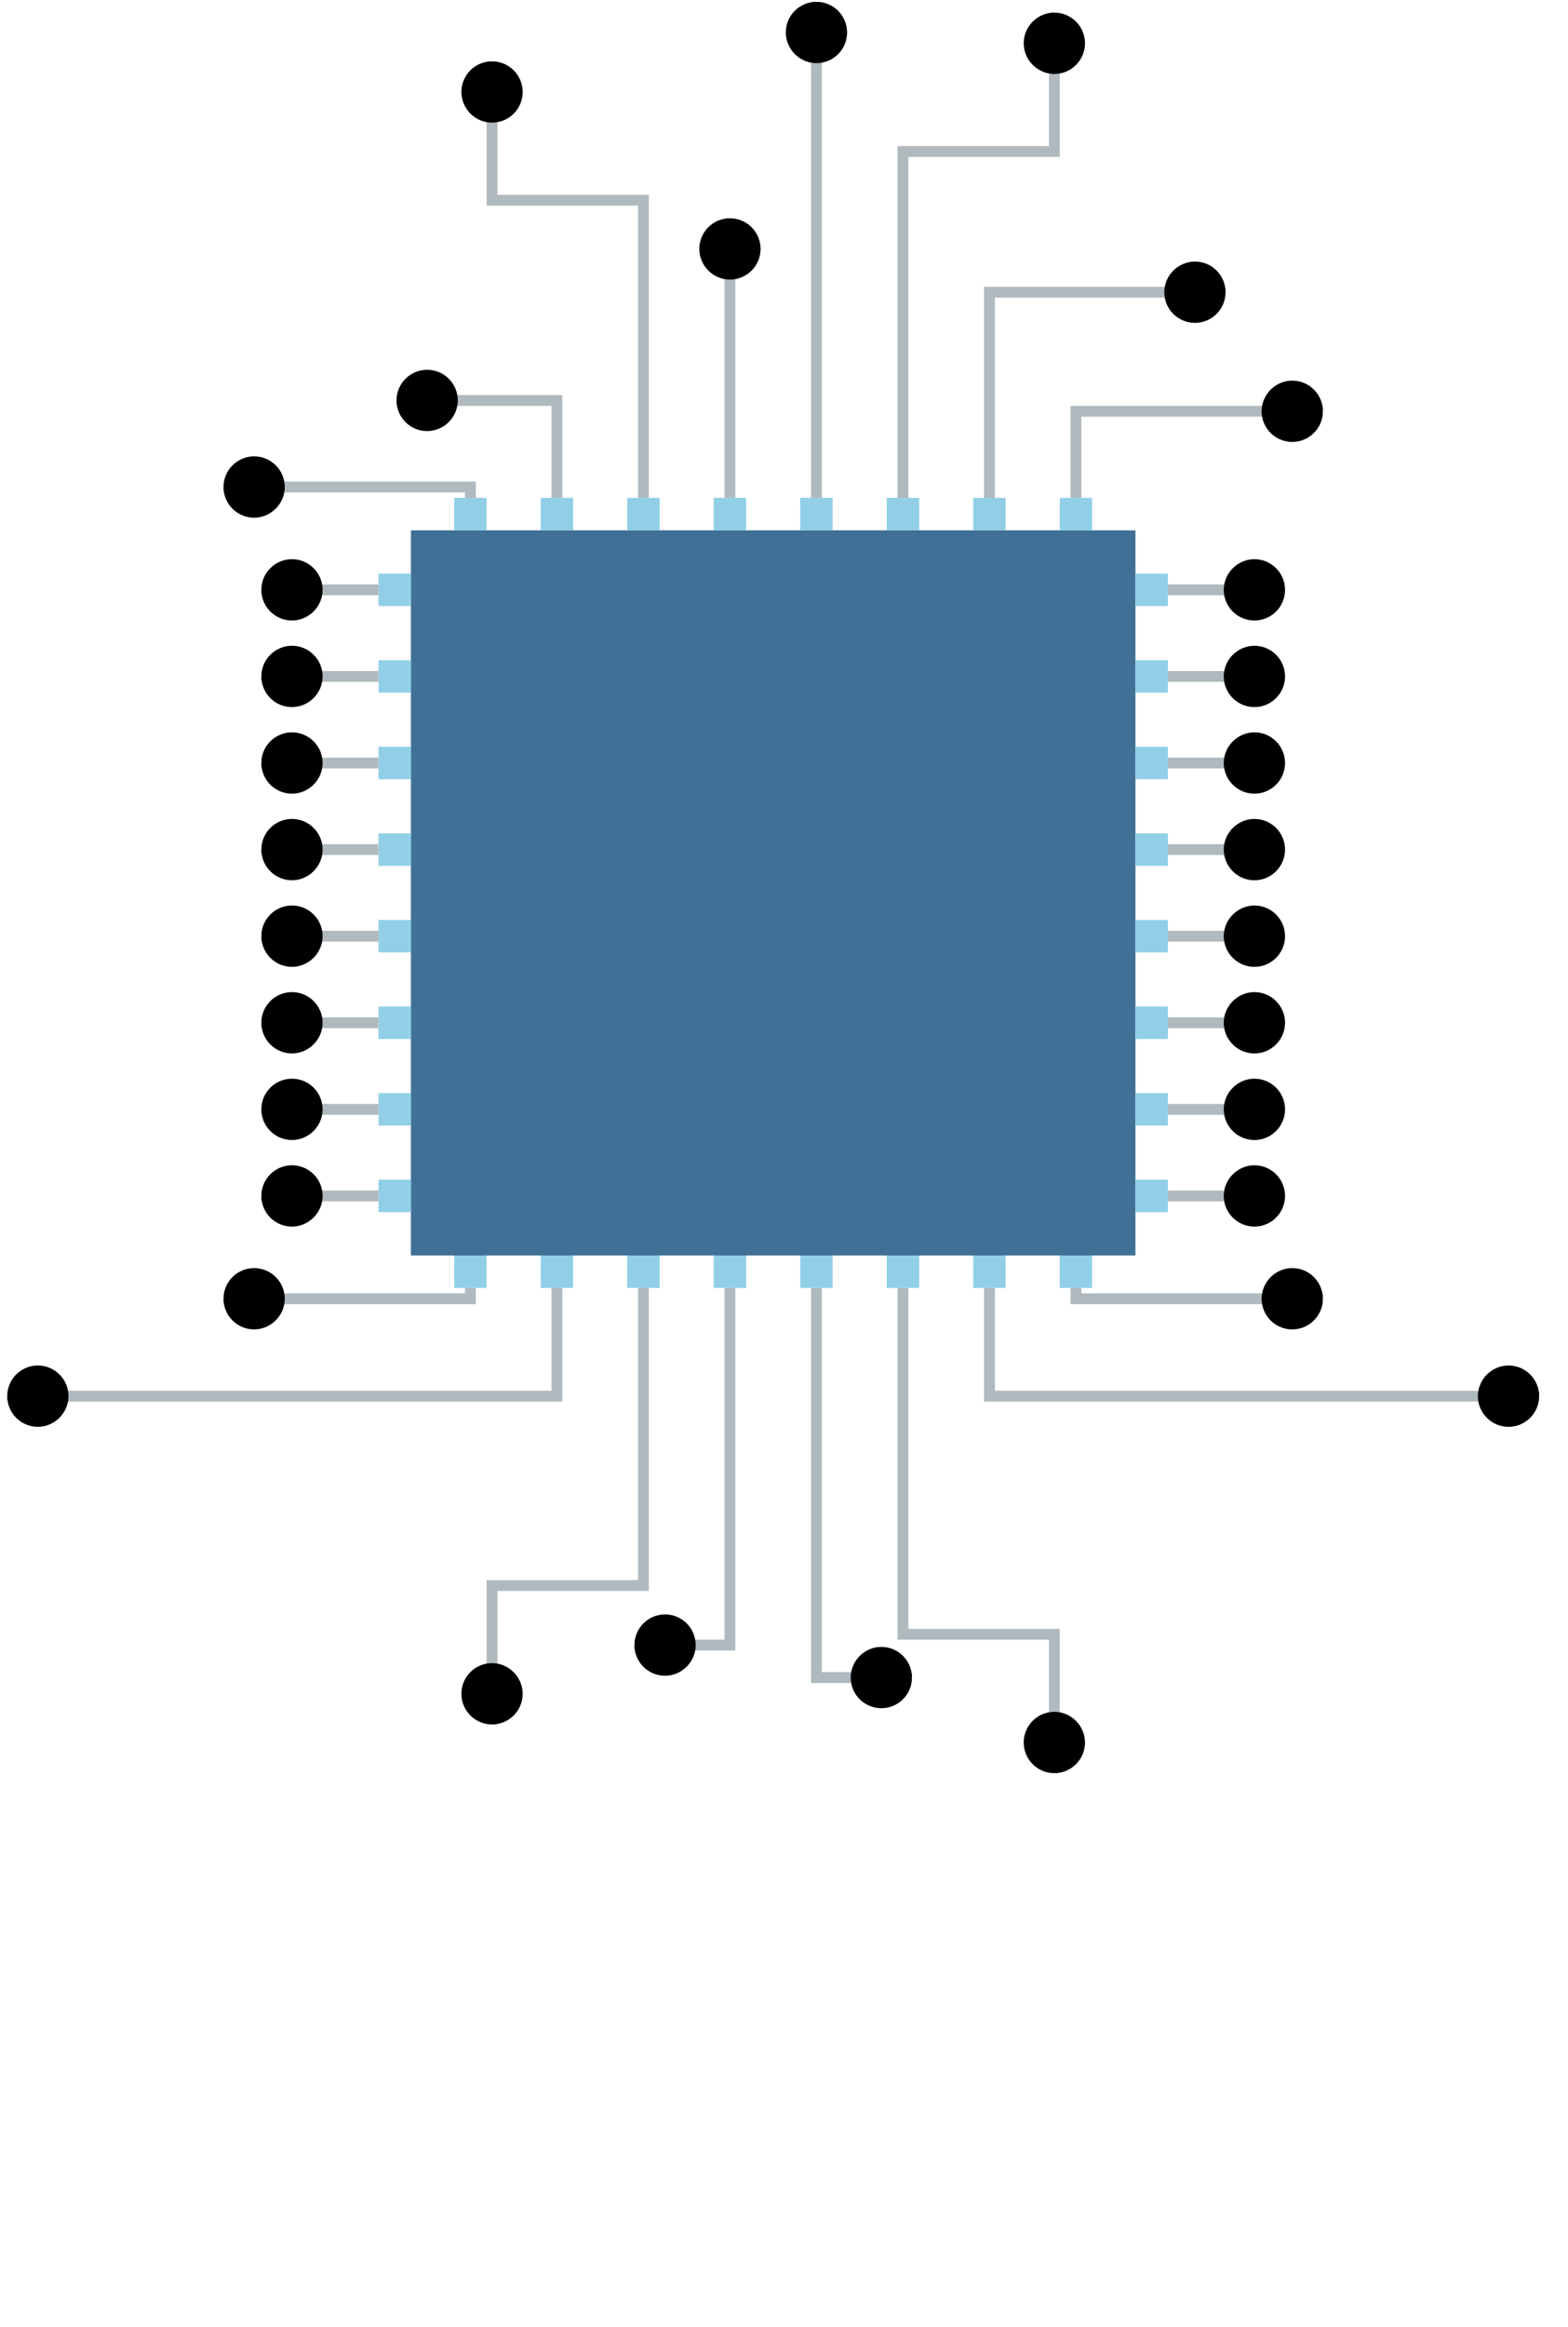 <?xml version="1.0" encoding="UTF-8" standalone="no"?>
<svg
   version="1.0"
   width="1450pt"
   height="2150pt"
   viewBox="0 0 1450 2150"
   preserveAspectRatio="xMidYMid meet"
   id="svg6190"
   sodipodi:docname="processor.svg"
   inkscape:version="1.2.1 (9c6d41e, 2022-07-14)"
   xmlns:inkscape="http://www.inkscape.org/namespaces/inkscape"
   xmlns:sodipodi="http://sodipodi.sourceforge.net/DTD/sodipodi-0.dtd"
   xmlns="http://www.w3.org/2000/svg"
   xmlns:svg="http://www.w3.org/2000/svg">
  <defs
     id="defs6194">
    <marker
       style="overflow:visible"
       id="Dot"
       refX="0"
       refY="0"
       orient="auto"
       inkscape:stockid="Dot"
       markerWidth="5.667"
       markerHeight="5.667"
       viewBox="0 0 5.667 5.667"
       inkscape:isstock="true"
       inkscape:collect="always"
       preserveAspectRatio="xMidYMid">
      <path
         transform="scale(0.5)"
         style="fill:context-stroke;fill-rule:evenodd;stroke:context-stroke;stroke-width:1pt"
         d="M 5,0 C 5,2.76 2.76,5 0,5 -2.76,5 -5,2.76 -5,0 c 0,-2.76 2.3,-5 5,-5 2.76,0 5,2.24 5,5 z"
         id="Dot1"
         sodipodi:nodetypes="sssss" />
    <style>
      .myprocessor { fill:#407096;stroke-width:6;}
      .mylegs { fill:#91cfe7;stroke-width:6;}
      .myruns { fill:none;stroke:#afb9be;stroke-width:10;stroke-linecap:butt;stroke-linejoin:miter;stroke-opacity:1;stroke-dasharray:none;marker-end:url(#Dot);}
    </style>
    </marker>
  </defs>
  <sodipodi:namedview
     id="namedview6192"
     pagecolor="#ffffff"
     bordercolor="#666666"
     borderopacity="1.0"
     inkscape:showpageshadow="2"
     inkscape:pageopacity="0.0"
     inkscape:pagecheckerboard="0"
     inkscape:deskcolor="#d1d1d1"
     inkscape:document-units="pt"
     showgrid="false"
     inkscape:zoom="0.40430927"
     inkscape:cx="937.40121"
     inkscape:cy="706.1426"
     inkscape:window-width="1147"
     inkscape:window-height="755"
     inkscape:window-x="71"
     inkscape:window-y="34"
     inkscape:window-maximized="0"
     inkscape:current-layer="svg6190" />
  <rect
     class="myprocessor"
     id="rect8157"
     width="670"
     height="670"
     x="380"
     y="490" />
  <rect
     class="mylegs"
     id="rect8159"
     width="30"
     height="30"
     x="420"
     y="460" />
  <rect
     class="mylegs"
     id="rect8159-8"
     width="30"
     height="30"
     x="500"
     y="460" />
  <rect
     class="mylegs"
     id="rect8159-2"
     width="30"
     height="30"
     x="580"
     y="460" />
  <rect
     class="mylegs"
     id="rect8159-9"
     width="30"
     height="30"
     x="660"
     y="460" />
  <rect
     class="mylegs"
     id="rect8159-82"
     width="30"
     height="30"
     x="740"
     y="460" />
  <rect
     class="mylegs"
     id="rect8159-0"
     width="30"
     height="30"
     x="820"
     y="460" />
  <rect
     class="mylegs"
     id="rect8159-7"
     width="30"
     height="30"
     x="900"
     y="460" />
  <rect
     class="mylegs"
     id="rect8159-4"
     width="30"
     height="30"
     x="980"
     y="460" />
  <path
     class="myruns"
     d="M 435,460 v -10 h -200"
     id="path8231" />
  <path
     class="myruns"
     d="m 515,460 v -90 h -120"
     id="path8233" />
  <path
     class="myruns"
     d="M 595,460 v -275 h -140 v -100"
     id="path8235" />
  <path
     class="myruns"
     d="M 675,460 v -230"
     id="path8237" />
  <path
     class="myruns"
     d="M 755,460 v -430"
     id="path8239" />
  <path
     class="myruns"
     d="m 835,460 v -320 h 140 v -100"
     id="path8241" />
  <path
     class="myruns"
     d="m 915,460 v -190 h 190"
     id="path8243" />
  <path
     class="myruns"
     d="M 995,460 v -80 h 200"
     id="path8245" />
  <rect
     class="mylegs"
     id="rect8159"
     width="30"
     height="30"
     x="350"
     y="530" />
  <path
     class="myruns"
     d="M 350,545 h -80"
     id="path8245" />
  <rect
     class="mylegs"
     id="rect8159-8"
     width="30"
     height="30"
     x="350"
     y="610" />
  <path
     class="myruns"
     d="M 350,625 h -80"
     id="path8245" />
  <rect
     class="mylegs"
     id="rect8159-2"
     width="30"
     height="30"
     x="350"
     y="690" />
  <path
     class="myruns"
     d="M 350,705 h -80"
     id="path8245" />
  <rect
     class="mylegs"
     id="rect8159-9"
     width="30"
     height="30"
     x="350"
     y="770" />
  <path
     class="myruns"
     d="M 350,785 h -80"
     id="path8245" />
  <rect
     class="mylegs"
     id="rect8159-82"
     width="30"
     height="30"
     x="350"
     y="850" />
  <path
     class="myruns"
     d="M 350,865 h -80"
     id="path8245" />
  <rect
     class="mylegs"
     id="rect8159-0"
     width="30"
     height="30"
     x="350"
     y="930" />
  <path
     class="myruns"
     d="M 350,945 h -80"
     id="path8245" />
  <rect
     class="mylegs"
     id="rect8159-7"
     width="30"
     height="30"
     x="350"
     y="1010" />
  <path
     class="myruns"
     d="M 350,1025 h -80"
     id="path8245" />
  <rect
     class="mylegs"
     id="rect8159-4"
     width="30"
     height="30"
     x="350"
     y="1090" />
  <path
     class="myruns"
     d="M 350,1105 h -80"
     id="path8245" />

  
  <rect
     class="mylegs"
     id="rect8159"
     width="30"
     height="30"
     x="1050"
     y="530" />
  <path
     class="myruns"
     d="M 1080,545 h 80"
     id="path8245" />
  <rect
     class="mylegs"
     id="rect8159-8"
     width="30"
     height="30"
     x="1050"
     y="610" />
  <path
     class="myruns"
     d="M 1080,625 h 80"
     id="path8245" />
  <rect
     class="mylegs"
     id="rect8159-2"
     width="30"
     height="30"
     x="1050"
     y="690" />
  <path
     class="myruns"
     d="M 1080,705 h 80"
     id="path8245" />
  <rect
     class="mylegs"
     id="rect8159-9"
     width="30"
     height="30"
     x="1050"
     y="770" />
  <path
     class="myruns"
     d="M 1080,785 h 80"
     id="path8245" />
  <rect
     class="mylegs"
     id="rect8159-82"
     width="30"
     height="30"
     x="1050"
     y="850" />
  <path
     class="myruns"
     d="M 1080,865 h 80"
     id="path8245" />
  <rect
     class="mylegs"
     id="rect8159-0"
     width="30"
     height="30"
     x="1050"
     y="930" />
  <path
     class="myruns"
     d="M 1080,945 h 80"
     id="path8245" />
  <rect
     class="mylegs"
     id="rect8159-7"
     width="30"
     height="30"
     x="1050"
     y="1010" />
  <path
     class="myruns"
     d="M 1080,1025 h 80"
     id="path8245" />
  <rect
     class="mylegs"
     id="rect8159-4"
     width="30"
     height="30"
     x="1050"
     y="1090" />
  <path
     class="myruns"
     d="M 1080,1105 h 80"
     id="path8245" />
  <rect
     class="mylegs"
     id="rect8159"
     width="30"
     height="30"
     x="420"
     y="1160" />
  <rect
     class="mylegs"
     id="rect8159-8"
     width="30"
     height="30"
     x="500"
     y="1160" />
  <rect
     class="mylegs"
     id="rect8159-2"
     width="30"
     height="30"
     x="580"
     y="1160" />
  <rect
     class="mylegs"
     id="rect8159-9"
     width="30"
     height="30"
     x="660"
     y="1160" />
  <rect
     class="mylegs"
     id="rect8159-82"
     width="30"
     height="30"
     x="740"
     y="1160" />
  <rect
     class="mylegs"
     id="rect8159-0"
     width="30"
     height="30"
     x="820"
     y="1160" />
  <rect
     class="mylegs"
     id="rect8159-7"
     width="30"
     height="30"
     x="900"
     y="1160" />
  <rect
     class="mylegs"
     id="rect8159-4"
     width="30"
     height="30"
     x="980"
     y="1160" />
  <path
     class="myruns"
     d="M 435,1190 v 10 h -200"
     id="path8231" />
  <path
     class="myruns"
     d="m 515,1190 v 100 h -480"
     id="path8233" />
  <path
     class="myruns"
     d="M 595,1190 v 275 h -140 v 100"
     id="path8235" />
  <path
     class="myruns"
     d="M 675,1190 v 330 h -60"
     id="path8237" />
  <path
     class="myruns"
     d="M 755,1190 v 360 h 60"
     id="path8239" />
  <path
     class="myruns"
     d="m 835,1190 v 320 h 140 v 100"
     id="path8241" />
  <path
     class="myruns"
     d="m 915,1190 v 100 h 480"
     id="path8243" />
  <path
     class="myruns"
     d="M 995,1190 v 10 h 200"
     id="path8245" />
</svg>
